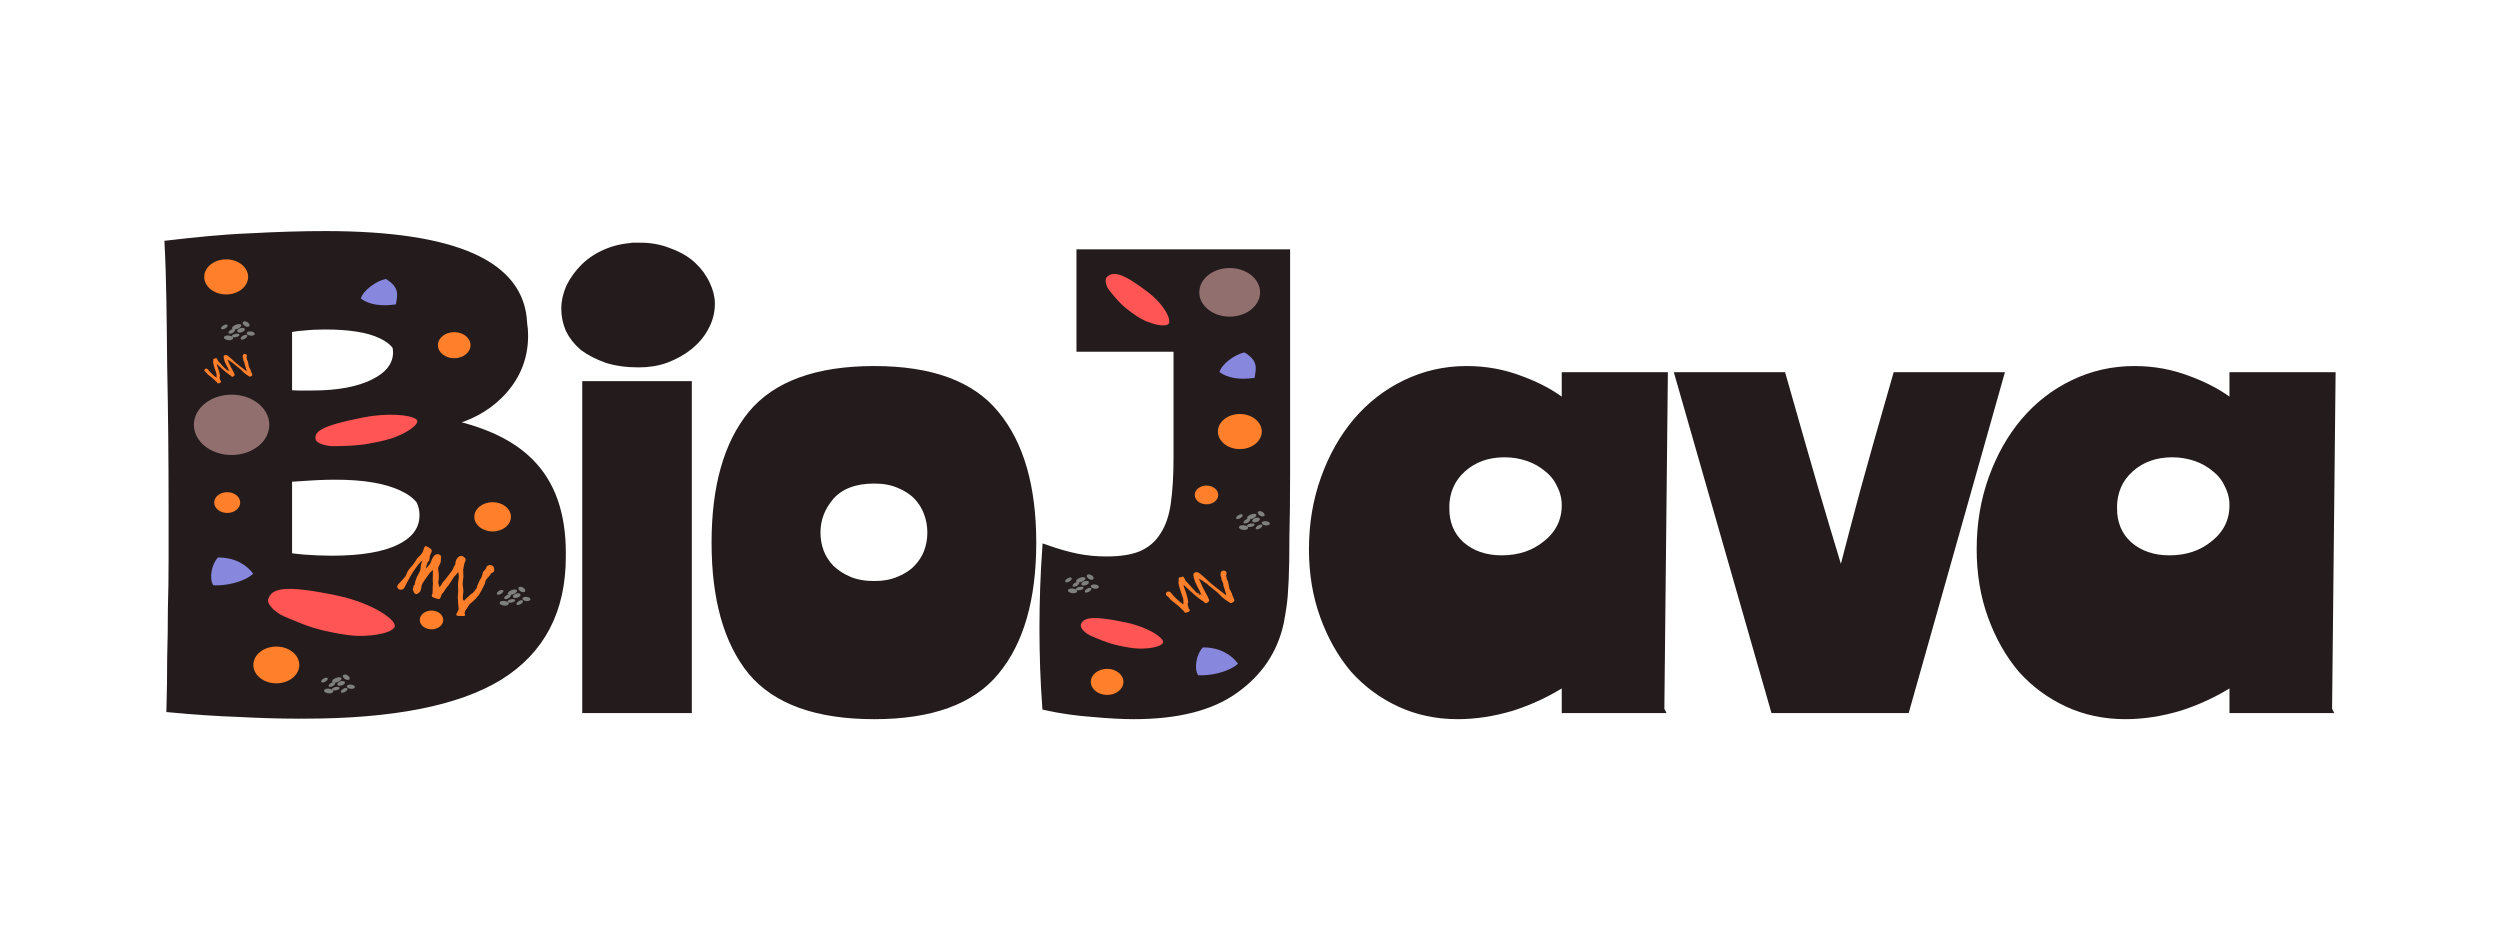 <?xml version="1.0" encoding="UTF-8" standalone="no"?>
<!-- Created with Inkscape (http://www.inkscape.org/) -->

<svg
   xmlns:dc="http://purl.org/dc/elements/1.1/"
   xmlns:cc="http://creativecommons.org/ns#"
   xmlns:rdf="http://www.w3.org/1999/02/22-rdf-syntax-ns#"
   xmlns:svg="http://www.w3.org/2000/svg"
   xmlns="http://www.w3.org/2000/svg"
   xmlns:sodipodi="http://sodipodi.sourceforge.net/DTD/sodipodi-0.dtd"
   xmlns:inkscape="http://www.inkscape.org/namespaces/inkscape"
   width="1052.362"
   height="400"
   viewBox="0 0 1052.362 400"
   id="svg4239"
   version="1.1"
   inkscape:version="0.91 r13725"
   sodipodi:docname="logo.svg"
   inkscape:export-filename="/home/kinow/Pictures/logos/biojava/v5/logo.png"
   inkscape:export-xdpi="90"
   inkscape:export-ydpi="90">
  <defs
     id="defs4241" />
  <sodipodi:namedview
     id="base"
     pagecolor="#ffffff"
     bordercolor="#666666"
     borderopacity="1.0"
     inkscape:pageopacity="0.0"
     inkscape:pageshadow="2"
     inkscape:zoom="0.49497475"
     inkscape:cx="-79.131415"
     inkscape:cy="702.62783"
     inkscape:document-units="px"
     inkscape:current-layer="layer1"
     showgrid="false"
     units="px"
     inkscape:window-width="1600"
     inkscape:window-height="851"
     inkscape:window-x="0"
     inkscape:window-y="25"
     inkscape:window-maximized="1" />
  <g
     inkscape:label="Layer 1"
     inkscape:groupmode="layer"
     id="layer1"
     transform="translate(0,-652.362)">
    <g
       id="g7756"
       transform="translate(136.566,409.918)">
      <path
         sodipodi:nodetypes="cccccscscscscscccsccss"
         inkscape:connector-curvature="0"
         id="path6073"
         style="font-style:normal;font-variant:normal;font-weight:normal;font-stretch:normal;font-size:90px;line-height:125%;font-family:Ranchers;-inkscape-font-specification:Ranchers;letter-spacing:0px;word-spacing:0px;display:inline;opacity:1;fill:#241c1c;fill-opacity:1;stroke:#241c1c;stroke-width:2.921px;stroke-linecap:butt;stroke-linejoin:miter;stroke-opacity:1"
         d="m 109.981,404.335 43.212,0 0,136.797 -43.212,0 z m 22.635,-58.292 c 4.703,0 8.917,0.783 12.64,2.35 3.919,1.41 7.153,3.291 9.701,5.641 2.548,2.35 4.507,5.014 5.879,7.992 1.372,2.821 2.058,5.563 2.058,8.227 0,3.604 -0.882,6.973 -2.646,10.107 -1.568,2.977 -3.821,5.641 -6.761,7.992 -2.744,2.194 -5.977,3.996 -9.701,5.406 -3.528,1.254 -7.349,1.88 -11.464,1.88 -5.095,0 -9.603,-0.627 -13.522,-1.88 -3.919,-1.41 -7.251,-3.134 -9.995,-5.171 -2.548,-2.194 -4.507,-4.701 -5.879,-7.521 -1.176,-2.821 -1.764,-5.719 -1.764,-8.697 0,-2.977 0.686,-6.033 2.058,-9.167 1.568,-3.134 3.626,-5.955 6.173,-8.462 2.744,-2.664 6.075,-4.779 9.995,-6.346 3.919,-1.567 8.329,-2.35 13.228,-2.35 z" />
      <path
         inkscape:connector-curvature="0"
         id="path6075"
         style="font-style:normal;font-variant:normal;font-weight:normal;font-stretch:normal;font-size:90px;line-height:125%;font-family:Ranchers;-inkscape-font-specification:Ranchers;letter-spacing:0px;word-spacing:0px;display:inline;opacity:1;fill:#241c1c;fill-opacity:1;stroke:#241c1c;stroke-width:2.921px;stroke-linecap:butt;stroke-linejoin:miter;stroke-opacity:1"
         d="m 231.451,397.989 q 35.863,0 51.149,18.804 15.58,18.804 15.58,54.061 0,35.492 -15.58,54.296 -15.286,18.569 -51.149,18.569 -36.157,0 -51.737,-18.569 -15.286,-18.804 -15.286,-54.296 0,-35.257 15.286,-54.061 15.58,-18.804 51.737,-18.804 z m 0,90.493 q 5.879,0 10.289,-1.88 4.703,-1.88 7.643,-4.936 2.94,-3.056 4.409,-6.816 1.47,-3.996 1.47,-8.227 0,-4.231 -1.47,-8.227 -1.47,-3.996 -4.409,-7.051 -2.94,-3.056 -7.643,-4.936 -4.409,-1.88 -10.289,-1.88 -12.052,0 -18.226,6.816 -5.879,6.816 -5.879,15.278 0,4.231 1.47,8.227 1.47,3.761 4.409,6.816 3.234,3.056 7.643,4.936 4.409,1.88 10.583,1.88 z" />
      <path
         inkscape:connector-curvature="0"
         id="path6077"
         style="font-style:normal;font-variant:normal;font-weight:normal;font-stretch:normal;font-size:90px;line-height:125%;font-family:Ranchers;-inkscape-font-specification:Ranchers;letter-spacing:0px;word-spacing:0px;display:inline;opacity:1;fill:#241c1c;fill-opacity:1;stroke:#241c1c;stroke-width:2.921px;stroke-linecap:butt;stroke-linejoin:miter;stroke-opacity:1"
         d="m 405.039,440.533 q 0,16.688 -0.294,27.736 0,11.047 -0.294,18.099 -0.294,7.051 -0.882,11.047 -0.588,3.996 -1.176,7.051 -3.821,17.629 -19.107,28.441 -14.992,10.812 -42.624,10.812 -7.055,0 -17.344,-0.94 -9.995,-0.705 -19.695,-2.821 -0.588,-7.992 -0.882,-16.218 -0.294,-8.462 -0.294,-16.688 0,-8.462 0.294,-16.923 0.294,-8.462 0.882,-16.923 7.349,2.586 13.228,3.761 5.879,1.175 12.346,1.175 9.113,0 14.698,-2.35 5.879,-2.586 9.113,-7.757 3.528,-5.171 4.703,-13.398 1.176,-8.227 1.176,-19.509 l 0,-46.069 -40.86,0 0,-40.193 87.012,0 0,91.668 z" />
      <path
         inkscape:connector-curvature="0"
         id="path6079"
         style="font-style:normal;font-variant:normal;font-weight:normal;font-stretch:normal;font-size:90px;line-height:125%;font-family:Ranchers;-inkscape-font-specification:Ranchers;letter-spacing:0px;word-spacing:0px;display:inline;opacity:1;fill:#241c1c;fill-opacity:1;stroke:#241c1c;stroke-width:2.921px;stroke-linecap:butt;stroke-linejoin:miter;stroke-opacity:1"
         d="m 562.574,541.133 -40.273,0 0,-11.517 q -10.583,6.816 -22.341,10.577 -11.758,3.526 -22.929,3.526 -13.228,0 -24.399,-5.171 -11.17,-5.171 -19.401,-14.338 -7.937,-9.402 -12.64,-22.329 -4.703,-12.928 -4.703,-28.206 0,-15.983 4.997,-29.851 4.997,-13.868 13.522,-23.975 8.819,-10.342 20.577,-15.983 12.052,-5.876 25.868,-5.876 12.052,0 22.929,4.231 10.877,3.996 18.519,10.107 l 0,-11.752 41.742,0 -1.47,140.558 z m -90.54,-84.852 q 0,9.637 6.467,15.513 6.761,5.876 17.05,5.876 11.17,0 18.813,-6.346 7.937,-6.346 7.937,-16.218 0,-4.466 -2.058,-8.462 -1.764,-3.996 -5.291,-6.816 -3.528,-3.056 -8.231,-4.701 -4.703,-1.645 -9.995,-1.645 -10.583,0 -17.638,6.346 -7.055,6.346 -7.055,16.453 z" />
      <path
         sodipodi:nodetypes="cccccccc"
         inkscape:connector-curvature="0"
         id="path6081"
         style="font-style:normal;font-variant:normal;font-weight:normal;font-stretch:normal;font-size:90px;line-height:125%;font-family:Ranchers;-inkscape-font-specification:Ranchers;letter-spacing:0px;word-spacing:0px;display:inline;opacity:1;fill:#241c1c;fill-opacity:1;stroke:#241c1c;stroke-width:2.921px;stroke-linecap:butt;stroke-linejoin:miter;stroke-opacity:1"
         d="m 705.47,400.575 -39.685,140.558 -55.558,0 -40.273,-140.558 43.8,0 c 14.219,49.901 14.174,49.741 24.693,84.617 9.066,-34.748 8.913,-34.716 23.223,-84.617 z" />
      <path
         sodipodi:nodetypes="ccccssccccscscscscccsccccccssssccccccccscssccccc"
         inkscape:connector-curvature="0"
         id="path6129"
         d="m 0.257,341.17 c -9.428,0 -20.062,0.317 -31.897,0.959 -11.835,0.481 -22.96,1.691 -34.193,2.974 0.802,15.077 0.897,31.914 1.097,51.162 0.401,19.247 0.6,39.377 0.6,60.389 l 0,21.413 c 0,6.897 -0.099,13.792 -0.3,20.689 0,6.737 -0.099,13.637 -0.3,20.694 0,6.897 -0.099,14.03 -0.3,21.408 10.23,0.962 19.859,1.607 28.886,1.928 9.227,0.481 17.553,0.719 24.975,0.719 0.551,0 1.08,-0.013 1.627,-0.016 0.298,7.8e-4 0.643,0.016 0.938,0.016 37.235,0 64.675,-5.403 82.313,-16.216 17.638,-10.969 26.455,-27.813 26.455,-50.534 0,-0.224 -0.023,-0.43 -0.026,-0.653 0.003,-0.311 0.026,-0.61 0.026,-0.923 0,-16.521 -4.516,-29.274 -13.543,-38.256 -7.683,-7.781 -19.179,-13.272 -34.417,-16.522 8.536,-2.119 15.618,-5.88 21.205,-11.339 7.251,-7.051 10.877,-15.515 10.877,-25.387 0,-1.772 -0.146,-3.478 -0.415,-5.126 C 82.892,353.635 55.032,341.17 0.257,341.17 Z m -0.045,38.511 c 10.387,0 18.223,1.252 23.514,3.759 2.844,1.299 4.939,2.896 6.309,4.785 0.187,0.802 0.313,1.628 0.313,2.505 0,5.293 -3.207,9.544 -9.626,12.752 -6.419,3.208 -15.049,4.81 -25.881,4.81 l -5.716,0 c -1.167,0 -2.619,-0.09 -4.204,-0.224 l 0,-26.978 c 1.568,-0.47 3.628,-0.782 6.175,-0.939 2.744,-0.313 5.785,-0.469 9.116,-0.469 z m 4.408,63.225 c 11.954,0 21.259,1.569 27.922,4.703 3.283,1.5 5.759,3.332 7.47,5.478 0.975,1.871 1.467,3.941 1.467,6.213 0,5.935 -3.307,10.503 -9.926,13.711 -6.419,3.208 -15.948,4.815 -28.586,4.815 -3.811,0 -7.726,-0.164 -11.738,-0.485 -2.563,-0.205 -4.565,-0.454 -6.309,-0.724 l 0,-32.773 c 4.507,-0.313 8.231,-0.547 11.17,-0.704 3.136,-0.157 5.982,-0.235 8.529,-0.235 z"
         style="font-style:normal;font-variant:normal;font-weight:normal;font-stretch:normal;font-size:90px;line-height:125%;font-family:Ranchers;-inkscape-font-specification:Ranchers;letter-spacing:0px;word-spacing:0px;display:inline;opacity:1;fill:#241c1c;fill-opacity:1;stroke:#241c1c;stroke-width:2.921px;stroke-linecap:butt;stroke-linejoin:miter;stroke-opacity:1" />
      <path
         d="m 843.65,541.133 -40.273,0 0,-11.517 q -10.583,6.816 -22.341,10.577 -11.758,3.526 -22.929,3.526 -13.228,0 -24.399,-5.171 -11.17,-5.171 -19.401,-14.338 -7.937,-9.402 -12.64,-22.329 -4.703,-12.928 -4.703,-28.206 0,-15.983 4.997,-29.851 4.997,-13.868 13.522,-23.975 8.819,-10.342 20.577,-15.983 12.052,-5.876 25.868,-5.876 12.052,0 22.929,4.231 10.877,3.996 18.519,10.107 l 0,-11.752 41.742,0 -1.47,140.558 z m -90.54,-84.852 q 0,9.637 6.467,15.513 6.761,5.876 17.05,5.876 11.17,0 18.813,-6.346 7.937,-6.346 7.937,-16.218 0,-4.466 -2.058,-8.462 -1.764,-3.996 -5.291,-6.816 -3.528,-3.056 -8.231,-4.701 -4.703,-1.645 -9.995,-1.645 -10.583,0 -17.638,6.346 -7.055,6.346 -7.055,16.453 z"
         style="font-style:normal;font-variant:normal;font-weight:normal;font-stretch:normal;font-size:90px;line-height:125%;font-family:Ranchers;-inkscape-font-specification:Ranchers;letter-spacing:0px;word-spacing:0px;display:inline;opacity:1;fill:#241c1c;fill-opacity:1;stroke:#241c1c;stroke-width:2.921px;stroke-linecap:butt;stroke-linejoin:miter;stroke-opacity:1"
         id="path6131"
         inkscape:connector-curvature="0" />
      <g
         transform="matrix(3.266,0,0,2.612,-463.143,-827.611)"
         id="g6137"
         style="display:inline;stroke:none">
        <path
           sodipodi:nodetypes="ssssssss"
           inkscape:connector-curvature="0"
           id="path6139"
           d="m 150.794,510.838 c -0.581,0.902 -2.567,1.284 -4.244,1.312 -1.379,0.023 -2.984,-0.346 -4.681,-0.818 -2.154,-0.599 -3.917,-1.619 -5.29,-2.345 -0.602,-0.318 -1.157,-0.842 -1.525,-1.334 -0.408,-0.546 -0.604,-1.046 -0.474,-1.496 0.452,-1.565 1.778,-2.38 8.925,-0.494 4.536,1.197 7.969,4.118 7.288,5.174 z"
           style="fill:#ff5555;fill-rule:evenodd;stroke:none;stroke-width:0.1;stroke-linecap:butt;stroke-linejoin:miter;stroke-miterlimit:4;stroke-dasharray:none;stroke-opacity:1" />
        <g
           id="g6141"
           style="stroke:none">
          <path
             sodipodi:nodetypes="ssssssss"
             inkscape:connector-curvature="0"
             id="path6143"
             d="m 150.371,510.683 c -0.551,0.855 -2.434,1.218 -4.023,1.244 -1.307,0.021 -2.828,-0.328 -4.437,-0.776 -2.042,-0.568 -3.713,-1.534 -5.014,-2.223 -0.57,-0.302 -1.097,-0.798 -1.445,-1.264 -0.387,-0.518 -0.572,-0.991 -0.449,-1.418 0.428,-1.484 1.685,-2.256 8.46,-0.468 4.3,1.135 7.554,3.904 6.909,4.905 z"
             style="fill:none;fill-rule:evenodd;stroke:none;stroke-width:0.1;stroke-linecap:butt;stroke-linejoin:miter;stroke-miterlimit:4;stroke-dasharray:none;stroke-opacity:1" />
          <path
             style="fill:none;fill-rule:evenodd;stroke:none;stroke-width:0.2;stroke-linecap:butt;stroke-linejoin:miter;stroke-miterlimit:4;stroke-dasharray:none;stroke-opacity:1"
             d="m 136.742,506.711 c -0.037,0.366 -0.074,0.803 0.13,1.082 0.129,0.176 0.388,0.326 0.587,0.233 0.236,-0.11 0.106,-0.625 0.334,-0.756 0.338,-0.195 0.893,-0.122 1.094,0.209 0.26,0.426 -0.487,1.087 -0.295,1.555 0.161,0.392 0.637,0.715 1.034,0.618 0.542,-0.132 0.503,-1.442 1.052,-1.443 0.318,-6e-4 0.453,0.502 0.529,0.835 0.088,0.384 -0.317,0.879 -0.116,1.202 0.18,0.29 0.645,0.446 0.942,0.272 0.336,-0.197 0.082,-0.923 0.394,-1.165 0.242,-0.187 0.654,-0.205 0.868,-0.005 0.327,0.305 -0.103,1.072 0.187,1.418 0.278,0.331 0.841,0.537 1.22,0.309 0.396,-0.238 0.076,-1.144 0.474,-1.376 0.23,-0.134 0.552,0.021 0.728,0.21 0.221,0.237 0.019,0.768 0.253,0.989 0.258,0.243 0.711,0.315 1.035,0.15 0.527,-0.27 1.068,-0.994 0.962,-1.597 -0.057,-0.323 -0.463,-0.627 -0.756,-0.516 -0.132,0.05 -0.031,0.365 -0.16,0.422 -0.227,0.1 -0.504,-0.121 -0.635,-0.333 -0.208,-0.336 0.13,-0.908 -0.085,-1.239 -0.3,-0.462 -0.932,-0.871 -1.442,-0.672 -0.408,0.16 -0.246,1.057 -0.647,1.241 -0.193,0.088 -0.454,-0.02 -0.581,-0.189 -0.292,-0.389 0.162,-1.147 -0.136,-1.531 -0.258,-0.332 -0.791,-0.526 -1.173,-0.339 -0.442,0.217 -0.241,1.21 -0.692,1.398 -0.196,0.082 -0.427,-0.088 -0.564,-0.248 -0.278,-0.325 -0.055,-1.014 -0.381,-1.282 -0.183,-0.15 -0.506,-0.185 -0.703,-0.033 -0.27,0.209 -0.011,0.839 -0.295,1.023 -0.153,0.099 -0.387,0.011 -0.503,-0.124 -0.274,-0.318 0.107,-1.032 -0.198,-1.314 -0.338,-0.312 -0.977,-0.295 -1.364,-0.01 -0.312,0.231 -0.111,0.905 -0.424,1.135 -0.065,0.048 -0.178,0.056 -0.23,-0.003 -0.173,-0.192 0.233,-0.714 0.008,-0.829 -0.11,-0.056 -0.229,0.141 -0.304,0.253 -0.087,0.129 -0.132,0.291 -0.148,0.447 z"
             id="path6145"
             inkscape:connector-curvature="0"
             sodipodi:nodetypes="ssssssssssssssssssssssssssssssssssssssssss" />
        </g>
      </g>
      <g
         transform="matrix(2.537,-0.444,0.374,1.873,-533.614,-409.358)"
         id="g6147"
         style="display:inline;stroke:none">
        <path
           style="fill:#ff5555;fill-rule:evenodd;stroke:none;stroke-width:1px;stroke-linecap:butt;stroke-linejoin:miter;stroke-opacity:1"
           d="m 155.062,479.501 c -0.308,1.028 -2.11,1.946 -3.713,2.438 -1.319,0.404 -2.963,0.495 -4.724,0.512 -2.235,0.022 -4.212,-0.469 -5.733,-0.785 -0.666,-0.139 -1.345,-0.488 -1.835,-0.858 -0.544,-0.412 -0.87,-0.837 -0.87,-1.306 -1.2e-4,-1.629 1.048,-2.78 8.438,-2.95 4.69,-0.108 8.798,1.746 8.438,2.95 z"
           id="path6149"
           inkscape:connector-curvature="0"
           sodipodi:nodetypes="ssssssss" />
        <path
           sodipodi:nodetypes="ssssssss"
           inkscape:connector-curvature="0"
           id="path6151"
           d="m 154.613,479.469 c -0.292,0.974 -2,1.845 -3.52,2.311 -1.25,0.383 -2.808,0.469 -4.478,0.486 -2.119,0.021 -3.993,-0.444 -5.434,-0.745 -0.631,-0.132 -1.275,-0.462 -1.739,-0.814 -0.516,-0.39 -0.825,-0.794 -0.825,-1.238 -1.1e-4,-1.544 0.994,-2.635 7.998,-2.796 4.446,-0.102 8.34,1.655 7.998,2.796 z"
           style="fill:none;fill-rule:evenodd;stroke:none;stroke-width:0.095;stroke-linecap:butt;stroke-linejoin:miter;stroke-miterlimit:4;stroke-dasharray:none;stroke-opacity:1" />
        <path
           style="fill:none;fill-rule:evenodd;stroke:none;stroke-width:0.188;stroke-linecap:butt;stroke-linejoin:miter;stroke-miterlimit:4;stroke-dasharray:none;stroke-opacity:1"
           d="m 140.417,479.433 c 0.066,0.362 0.152,0.791 0.425,1.003 0.172,0.133 0.463,0.205 0.629,0.061 0.196,-0.171 -0.071,-0.63 0.111,-0.819 0.271,-0.281 0.824,-0.364 1.11,-0.102 0.367,0.337 -0.167,1.179 0.148,1.576 0.263,0.332 0.81,0.51 1.165,0.307 0.484,-0.277 0.083,-1.525 0.61,-1.679 0.305,-0.089 0.575,0.357 0.74,0.655 0.191,0.345 -0.061,0.932 0.222,1.187 0.253,0.228 0.743,0.249 0.98,0 0.268,-0.283 -0.177,-0.909 0.056,-1.228 0.181,-0.247 0.571,-0.378 0.832,-0.246 0.399,0.202 0.198,1.058 0.573,1.31 0.359,0.241 0.957,0.283 1.258,-0.041 0.314,-0.338 -0.245,-1.12 0.074,-1.453 0.184,-0.192 0.536,-0.133 0.758,0 0.278,0.167 0.231,0.733 0.518,0.88 0.316,0.162 0.77,0.106 1.036,-0.143 0.431,-0.405 0.751,-1.251 0.481,-1.801 -0.144,-0.294 -0.619,-0.474 -0.869,-0.287 -0.113,0.085 0.071,0.359 -0.037,0.45 -0.19,0.159 -0.518,0.023 -0.703,-0.143 -0.293,-0.265 -0.127,-0.908 -0.425,-1.167 -0.417,-0.361 -1.137,-0.579 -1.572,-0.246 -0.348,0.267 0.057,1.084 -0.277,1.372 -0.161,0.138 -0.442,0.106 -0.61,-0.021 -0.388,-0.293 -0.163,-1.147 -0.555,-1.433 -0.34,-0.248 -0.906,-0.285 -1.221,0 -0.365,0.331 0.105,1.229 -0.277,1.535 -0.166,0.133 -0.434,0.034 -0.61,-0.082 -0.357,-0.235 -0.334,-0.959 -0.721,-1.126 -0.218,-0.093 -0.538,-0.037 -0.684,0.164 -0.201,0.276 0.223,0.809 0,1.064 -0.12,0.138 -0.369,0.117 -0.518,0.021 -0.352,-0.229 -0.183,-1.021 -0.555,-1.208 -0.411,-0.207 -1.021,-0.013 -1.313,0.368 -0.236,0.308 0.144,0.9 -0.092,1.208 -0.049,0.064 -0.156,0.103 -0.222,0.061 -0.219,-0.137 0.026,-0.751 -0.222,-0.798 -0.121,-0.023 -0.18,0.199 -0.222,0.328 -0.048,0.148 -0.046,0.317 -0.018,0.471 z"
           id="path6153"
           inkscape:connector-curvature="0"
           sodipodi:nodetypes="ssssssssssssssssssssssssssssssssssssssssss" />
      </g>
      <g
         id="g6155"
         transform="matrix(2.124,0,0,1.698,32.597,-354.149)"
         style="display:inline;stroke:none">
        <path
           style="fill:#ff5555;fill-rule:evenodd;stroke:none;stroke-width:0.1;stroke-linecap:butt;stroke-linejoin:miter;stroke-miterlimit:4;stroke-dasharray:none;stroke-opacity:1"
           d="m 150.794,510.838 c -0.581,0.902 -2.567,1.284 -4.244,1.312 -1.379,0.023 -2.984,-0.346 -4.681,-0.818 -2.154,-0.599 -3.917,-1.619 -5.29,-2.345 -0.602,-0.318 -1.157,-0.842 -1.525,-1.334 -0.408,-0.546 -0.604,-1.046 -0.474,-1.496 0.452,-1.565 1.778,-2.38 8.925,-0.494 4.536,1.197 7.969,4.118 7.288,5.174 z"
           id="path6157"
           inkscape:connector-curvature="0"
           sodipodi:nodetypes="ssssssss" />
        <g
           id="g6159"
           style="stroke:none">
          <path
             style="fill:none;fill-rule:evenodd;stroke:none;stroke-width:0.1;stroke-linecap:butt;stroke-linejoin:miter;stroke-miterlimit:4;stroke-dasharray:none;stroke-opacity:1"
             d="m 150.371,510.683 c -0.551,0.855 -2.434,1.218 -4.023,1.244 -1.307,0.021 -2.828,-0.328 -4.437,-0.776 -2.042,-0.568 -3.713,-1.534 -5.014,-2.223 -0.57,-0.302 -1.097,-0.798 -1.445,-1.264 -0.387,-0.518 -0.572,-0.991 -0.449,-1.418 0.428,-1.484 1.685,-2.256 8.46,-0.468 4.3,1.135 7.554,3.904 6.909,4.905 z"
             id="path6161"
             inkscape:connector-curvature="0"
             sodipodi:nodetypes="ssssssss" />
          <path
             sodipodi:nodetypes="ssssssssssssssssssssssssssssssssssssssssss"
             inkscape:connector-curvature="0"
             id="path6163"
             d="m 136.742,506.711 c -0.037,0.366 -0.074,0.803 0.13,1.082 0.129,0.176 0.388,0.326 0.587,0.233 0.236,-0.11 0.106,-0.625 0.334,-0.756 0.338,-0.195 0.893,-0.122 1.094,0.209 0.26,0.426 -0.487,1.087 -0.295,1.555 0.161,0.392 0.637,0.715 1.034,0.618 0.542,-0.132 0.503,-1.442 1.052,-1.443 0.318,-6e-4 0.453,0.502 0.529,0.835 0.088,0.384 -0.317,0.879 -0.116,1.202 0.18,0.29 0.645,0.446 0.942,0.272 0.336,-0.197 0.082,-0.923 0.394,-1.165 0.242,-0.187 0.654,-0.205 0.868,-0.005 0.327,0.305 -0.103,1.072 0.187,1.418 0.278,0.331 0.841,0.537 1.22,0.309 0.396,-0.238 0.076,-1.144 0.474,-1.376 0.23,-0.134 0.552,0.021 0.728,0.21 0.221,0.237 0.019,0.768 0.253,0.989 0.258,0.243 0.711,0.315 1.035,0.15 0.527,-0.27 1.068,-0.994 0.962,-1.597 -0.057,-0.323 -0.463,-0.627 -0.756,-0.516 -0.132,0.05 -0.031,0.365 -0.16,0.422 -0.227,0.1 -0.504,-0.121 -0.635,-0.333 -0.208,-0.336 0.13,-0.908 -0.085,-1.239 -0.3,-0.462 -0.932,-0.871 -1.442,-0.672 -0.408,0.16 -0.246,1.057 -0.647,1.241 -0.193,0.088 -0.454,-0.02 -0.581,-0.189 -0.292,-0.389 0.162,-1.147 -0.136,-1.531 -0.258,-0.332 -0.791,-0.526 -1.173,-0.339 -0.442,0.217 -0.241,1.21 -0.692,1.398 -0.196,0.082 -0.427,-0.088 -0.564,-0.248 -0.278,-0.325 -0.055,-1.014 -0.381,-1.282 -0.183,-0.15 -0.506,-0.185 -0.703,-0.033 -0.27,0.209 -0.011,0.839 -0.295,1.023 -0.153,0.099 -0.387,0.011 -0.503,-0.124 -0.274,-0.318 0.107,-1.032 -0.198,-1.314 -0.338,-0.312 -0.977,-0.295 -1.364,-0.01 -0.312,0.231 -0.111,0.905 -0.424,1.135 -0.065,0.048 -0.178,0.056 -0.23,-0.003 -0.173,-0.192 0.233,-0.714 0.008,-0.829 -0.11,-0.056 -0.229,0.141 -0.304,0.253 -0.087,0.129 -0.132,0.291 -0.148,0.447 z"
             style="fill:none;fill-rule:evenodd;stroke:none;stroke-width:0.2;stroke-linecap:butt;stroke-linejoin:miter;stroke-miterlimit:4;stroke-dasharray:none;stroke-opacity:1" />
        </g>
      </g>
      <g
         id="g6165"
         transform="matrix(1.858,0.822,-1.028,1.486,599.87,-503.945)"
         style="display:inline;stroke:none">
        <path
           style="fill:#ff5555;fill-rule:evenodd;stroke:none;stroke-width:0.1;stroke-linecap:butt;stroke-linejoin:miter;stroke-miterlimit:4;stroke-dasharray:none;stroke-opacity:1"
           d="m 150.794,510.838 c -0.581,0.902 -2.567,1.284 -4.244,1.312 -1.379,0.023 -2.984,-0.346 -4.681,-0.818 -2.154,-0.599 -3.917,-1.619 -5.29,-2.345 -0.602,-0.318 -1.157,-0.842 -1.525,-1.334 -0.408,-0.546 -0.604,-1.046 -0.474,-1.496 0.452,-1.565 1.778,-2.38 8.925,-0.494 4.536,1.197 7.969,4.118 7.288,5.174 z"
           id="path6167"
           inkscape:connector-curvature="0"
           sodipodi:nodetypes="ssssssss" />
        <g
           id="g6169"
           style="stroke:none">
          <path
             style="fill:none;fill-rule:evenodd;stroke:none;stroke-width:0.1;stroke-linecap:butt;stroke-linejoin:miter;stroke-miterlimit:4;stroke-dasharray:none;stroke-opacity:1"
             d="m 150.371,510.683 c -0.551,0.855 -2.434,1.218 -4.023,1.244 -1.307,0.021 -2.828,-0.328 -4.437,-0.776 -2.042,-0.568 -3.713,-1.534 -5.014,-2.223 -0.57,-0.302 -1.097,-0.798 -1.445,-1.264 -0.387,-0.518 -0.572,-0.991 -0.449,-1.418 0.428,-1.484 1.685,-2.256 8.46,-0.468 4.3,1.135 7.554,3.904 6.909,4.905 z"
             id="path6171"
             inkscape:connector-curvature="0"
             sodipodi:nodetypes="ssssssss" />
          <path
             sodipodi:nodetypes="ssssssssssssssssssssssssssssssssssssssssss"
             inkscape:connector-curvature="0"
             id="path6173"
             d="m 136.742,506.711 c -0.037,0.366 -0.074,0.803 0.13,1.082 0.129,0.176 0.388,0.326 0.587,0.233 0.236,-0.11 0.106,-0.625 0.334,-0.756 0.338,-0.195 0.893,-0.122 1.094,0.209 0.26,0.426 -0.487,1.087 -0.295,1.555 0.161,0.392 0.637,0.715 1.034,0.618 0.542,-0.132 0.503,-1.442 1.052,-1.443 0.318,-6e-4 0.453,0.502 0.529,0.835 0.088,0.384 -0.317,0.879 -0.116,1.202 0.18,0.29 0.645,0.446 0.942,0.272 0.336,-0.197 0.082,-0.923 0.394,-1.165 0.242,-0.187 0.654,-0.205 0.868,-0.005 0.327,0.305 -0.103,1.072 0.187,1.418 0.278,0.331 0.841,0.537 1.22,0.309 0.396,-0.238 0.076,-1.144 0.474,-1.376 0.23,-0.134 0.552,0.021 0.728,0.21 0.221,0.237 0.019,0.768 0.253,0.989 0.258,0.243 0.711,0.315 1.035,0.15 0.527,-0.27 1.068,-0.994 0.962,-1.597 -0.057,-0.323 -0.463,-0.627 -0.756,-0.516 -0.132,0.05 -0.031,0.365 -0.16,0.422 -0.227,0.1 -0.504,-0.121 -0.635,-0.333 -0.208,-0.336 0.13,-0.908 -0.085,-1.239 -0.3,-0.462 -0.932,-0.871 -1.442,-0.672 -0.408,0.16 -0.246,1.057 -0.647,1.241 -0.193,0.088 -0.454,-0.02 -0.581,-0.189 -0.292,-0.389 0.162,-1.147 -0.136,-1.531 -0.258,-0.332 -0.791,-0.526 -1.173,-0.339 -0.442,0.217 -0.241,1.21 -0.692,1.398 -0.196,0.082 -0.427,-0.088 -0.564,-0.248 -0.278,-0.325 -0.055,-1.014 -0.381,-1.282 -0.183,-0.15 -0.506,-0.185 -0.703,-0.033 -0.27,0.209 -0.011,0.839 -0.295,1.023 -0.153,0.099 -0.387,0.011 -0.503,-0.124 -0.274,-0.318 0.107,-1.032 -0.198,-1.314 -0.338,-0.312 -0.977,-0.295 -1.364,-0.01 -0.312,0.231 -0.111,0.905 -0.424,1.135 -0.065,0.048 -0.178,0.056 -0.23,-0.003 -0.173,-0.192 0.233,-0.714 0.008,-0.829 -0.11,-0.056 -0.229,0.141 -0.304,0.253 -0.087,0.129 -0.132,0.291 -0.148,0.447 z"
             style="fill:none;fill-rule:evenodd;stroke:none;stroke-width:0.2;stroke-linecap:butt;stroke-linejoin:miter;stroke-miterlimit:4;stroke-dasharray:none;stroke-opacity:1" />
        </g>
      </g>
      <path
         style="display:inline;fill:#8787de;stroke:none;stroke-width:0.2;stroke-miterlimit:4;stroke-dasharray:none;stroke-dashoffset:0;stroke-opacity:1"
         d="m -44.794,477.115 c 7.408,-0.037 12.243,3.329 14.814,6.85 -4.191,3.745 -11.978,5.133 -16.815,4.851 -1.853,-3.026 -0.656,-8.98 2.002,-11.701 z"
         id="path6201"
         inkscape:connector-curvature="0"
         sodipodi:nodetypes="cccc" />
      <path
         sodipodi:nodetypes="cccc"
         inkscape:connector-curvature="0"
         id="path6203"
         d="m 25.847,359.862 c 5.893,3.589 4.903,6.658 4.248,10.701 -6.179,0.917 -11.159,0.171 -14.773,-2.415 0.845,-3.301 6.342,-7.429 10.526,-8.286 z"
         style="display:inline;fill:#8787de;stroke:none;stroke-width:0.2;stroke-miterlimit:4;stroke-dasharray:none;stroke-dashoffset:0;stroke-opacity:1" />
      <path
         sodipodi:nodetypes="cccc"
         inkscape:connector-curvature="0"
         id="path6205"
         d="m 369.773,514.972 c 7.408,-0.037 12.243,3.329 14.814,6.85 -4.191,3.745 -11.978,5.133 -16.815,4.851 -1.853,-3.026 -0.656,-8.98 2.002,-11.701 z"
         style="display:inline;fill:#8787de;stroke:none;stroke-width:0.2;stroke-miterlimit:4;stroke-dasharray:none;stroke-dashoffset:0;stroke-opacity:1" />
      <path
         style="display:inline;fill:#8787de;stroke:none;stroke-width:0.2;stroke-miterlimit:4;stroke-dasharray:none;stroke-dashoffset:0;stroke-opacity:1"
         d="m 387.294,390.794 c 5.893,3.589 4.903,6.658 4.248,10.701 -6.179,0.917 -11.159,0.171 -14.773,-2.415 0.845,-3.301 6.342,-7.429 10.526,-8.286 z"
         id="path6207"
         inkscape:connector-curvature="0"
         sodipodi:nodetypes="cccc" />
      <ellipse
         ry="7.387"
         rx="9.238"
         style="display:inline;fill:#ff7f2a;stroke:none;stroke-width:0.2;stroke-miterlimit:4;stroke-dasharray:none;stroke-dashoffset:0;stroke-opacity:1"
         id="circle6215"
         cx="-41.358"
         cy="359.005" />
      <ellipse
         ry="5.492"
         rx="6.868"
         cy="387.745"
         cx="54.633"
         id="circle6217"
         style="display:inline;fill:#ff7f2a;stroke:none;stroke-width:0.149;stroke-miterlimit:4;stroke-dasharray:none;stroke-dashoffset:0;stroke-opacity:1" />
      <ellipse
         ry="4.377"
         rx="5.474"
         style="display:inline;fill:#ff7f2a;stroke:none;stroke-width:0.119;stroke-miterlimit:4;stroke-dasharray:none;stroke-dashoffset:0;stroke-opacity:1"
         id="circle6219"
         cx="-40.925"
         cy="453.995" />
      <ellipse
         ry="6.161"
         rx="7.705"
         cy="459.997"
         cx="70.8"
         id="circle6221"
         style="display:inline;fill:#ff7f2a;stroke:none;stroke-width:0.167;stroke-miterlimit:4;stroke-dasharray:none;stroke-dashoffset:0;stroke-opacity:1" />
      <ellipse
         ry="7.737"
         rx="9.676"
         style="display:inline;fill:#ff7f2a;stroke:none;stroke-width:0.209;stroke-miterlimit:4;stroke-dasharray:none;stroke-dashoffset:0;stroke-opacity:1"
         id="circle6223"
         cx="-20.246"
         cy="522.35" />
      <ellipse
         ry="3.953"
         rx="4.944"
         cy="503.415"
         cx="45.078"
         id="circle6225"
         style="display:inline;fill:#ff7f2a;stroke:none;stroke-width:0.107;stroke-miterlimit:4;stroke-dasharray:none;stroke-dashoffset:0;stroke-opacity:1" />
      <ellipse
         ry="7.387"
         rx="9.238"
         cy="424.101"
         cx="385.334"
         id="circle6227"
         style="display:inline;fill:#ff7f2a;stroke:none;stroke-width:0.2;stroke-miterlimit:4;stroke-dasharray:none;stroke-dashoffset:0;stroke-opacity:1" />
      <ellipse
         ry="5.492"
         rx="6.868"
         style="display:inline;fill:#ff7f2a;stroke:none;stroke-width:0.149;stroke-miterlimit:4;stroke-dasharray:none;stroke-dashoffset:0;stroke-opacity:1"
         id="circle6229"
         cx="329.472"
         cy="529.479" />
      <ellipse
         ry="3.953"
         rx="4.944"
         style="display:inline;fill:#ff7f2a;stroke:none;stroke-width:0.107;stroke-miterlimit:4;stroke-dasharray:none;stroke-dashoffset:0;stroke-opacity:1"
         id="circle6231"
         cx="371.305"
         cy="450.784" />
      <g
         transform="matrix(3.266,0,0,2.612,-463.143,-827.611)"
         id="g6247"
         style="display:inline;fill:#916f6f;stroke:none">
        <circle
           r="4.861"
           cy="478.134"
           cx="129.842"
           id="circle6249"
           style="fill:#916f6f;stroke:none;stroke-width:0.3;stroke-linecap:round;stroke-linejoin:round;stroke-miterlimit:4;stroke-dasharray:none;stroke-opacity:1" />
        <ellipse
           ry="1.613"
           rx="1.657"
           cy="478.819"
           cx="132.118"
           id="ellipse6251"
           style="fill:#916f6f;stroke:none;stroke-width:0.3;stroke-linecap:round;stroke-linejoin:round;stroke-miterlimit:4;stroke-dasharray:none;stroke-opacity:1" />
      </g>
      <g
         id="g6253"
         transform="matrix(2.633,0,0,2.105,39.189,-640.976)"
         style="display:inline;fill:#916f6f;stroke:none">
        <circle
           style="fill:#916f6f;stroke:none;stroke-width:0.3;stroke-linecap:round;stroke-linejoin:round;stroke-miterlimit:4;stroke-dasharray:none;stroke-opacity:1"
           id="circle6255"
           cx="129.842"
           cy="478.134"
           r="4.861" />
        <ellipse
           style="fill:#916f6f;stroke:none;stroke-width:0.3;stroke-linecap:round;stroke-linejoin:round;stroke-miterlimit:4;stroke-dasharray:none;stroke-opacity:1"
           id="ellipse6257"
           cx="132.118"
           cy="478.819"
           rx="1.657"
           ry="1.613" />
      </g>
      <g
         id="g6267"
         transform="matrix(3.266,0,0,2.612,-329.637,-732.939)"
         style="display:inline;fill:#808080;stroke:none">
        <ellipse
           transform="matrix(0.875,-0.485,0.485,0.875,0,0)"
           ry="0.344"
           rx="0.656"
           cy="470.561"
           cx="-117.79"
           id="ellipse6269"
           style="fill:#808080;stroke:none;stroke-width:0.1;stroke-linecap:round;stroke-linejoin:round;stroke-miterlimit:4;stroke-dasharray:none;stroke-opacity:1" />
        <ellipse
           style="fill:#808080;stroke:none;stroke-width:0.077;stroke-linecap:round;stroke-linejoin:round;stroke-miterlimit:4;stroke-dasharray:none;stroke-opacity:1"
           id="ellipse6271"
           cx="-10.114"
           cy="486.437"
           rx="0.507"
           ry="0.266"
           transform="matrix(0.961,-0.277,0.277,0.961,0,0)" />
        <ellipse
           transform="matrix(0.935,-0.356,0.214,0.977,0,0)"
           ry="0.341"
           rx="0.516"
           cy="488.702"
           cx="22.601"
           id="ellipse6273"
           style="fill:#808080;stroke:none;stroke-width:0.088;stroke-linecap:round;stroke-linejoin:round;stroke-miterlimit:4;stroke-dasharray:none;stroke-opacity:1" />
        <ellipse
           style="fill:#808080;stroke:none;stroke-width:0.088;stroke-linecap:round;stroke-linejoin:round;stroke-miterlimit:4;stroke-dasharray:none;stroke-opacity:1"
           id="ellipse6275"
           cx="309.402"
           cy="424.004"
           rx="0.516"
           ry="0.341"
           transform="matrix(0.964,0.265,-0.404,0.915,0,0)" />
        <ellipse
           transform="matrix(0.767,-0.641,0.641,0.767,0,0)"
           ry="0.266"
           rx="0.507"
           cy="442.099"
           cx="-205.068"
           id="ellipse6277"
           style="fill:#808080;stroke:none;stroke-width:0.077;stroke-linecap:round;stroke-linejoin:round;stroke-miterlimit:4;stroke-dasharray:none;stroke-opacity:1" />
        <ellipse
           inkscape:transform-center-y="-0.31251221"
           inkscape:transform-center-x="0.62499397"
           style="fill:#808080;stroke:none;stroke-width:0.085;stroke-linecap:round;stroke-linejoin:round;stroke-miterlimit:4;stroke-dasharray:none;stroke-opacity:1"
           id="ellipse6279"
           cx="-370.27"
           cy="581.959"
           rx="0.394"
           ry="0.411"
           transform="matrix(-0.987,0.162,-0.414,0.91,0,0)" />
        <ellipse
           transform="matrix(0.965,0.261,-0.41,0.912,0,0)"
           ry="0.383"
           rx="0.587"
           cy="427.297"
           cx="310.148"
           id="ellipse6281"
           style="fill:#808080;stroke:none;stroke-width:0.1;stroke-linecap:round;stroke-linejoin:round;stroke-miterlimit:4;stroke-dasharray:none;stroke-opacity:1" />
        <ellipse
           style="fill:#808080;stroke:none;stroke-width:0.077;stroke-linecap:round;stroke-linejoin:round;stroke-miterlimit:4;stroke-dasharray:none;stroke-opacity:1"
           id="ellipse6283"
           cx="-205.948"
           cy="439.205"
           rx="0.507"
           ry="0.266"
           transform="matrix(0.767,-0.641,0.641,0.767,0,0)" />
        <ellipse
           transform="matrix(0.64,0.768,-0.854,0.52,0,0)"
           ry="0.341"
           rx="0.516"
           cy="205.059"
           cx="471.085"
           id="ellipse6285"
           style="fill:#808080;stroke:none;stroke-width:0.088;stroke-linecap:round;stroke-linejoin:round;stroke-miterlimit:4;stroke-dasharray:none;stroke-opacity:1" />
      </g>
      <g
         transform="matrix(3.266,0,0,2.612,-445.692,-844.665)"
         id="g6287"
         style="display:inline;fill:#808080;stroke:none">
        <ellipse
           style="fill:#808080;stroke:none;stroke-width:0.1;stroke-linecap:round;stroke-linejoin:round;stroke-miterlimit:4;stroke-dasharray:none;stroke-opacity:1"
           id="ellipse6289"
           cx="-117.79"
           cy="470.561"
           rx="0.656"
           ry="0.344"
           transform="matrix(0.875,-0.485,0.485,0.875,0,0)" />
        <ellipse
           transform="matrix(0.961,-0.277,0.277,0.961,0,0)"
           ry="0.266"
           rx="0.507"
           cy="486.437"
           cx="-10.114"
           id="ellipse6291"
           style="fill:#808080;stroke:none;stroke-width:0.077;stroke-linecap:round;stroke-linejoin:round;stroke-miterlimit:4;stroke-dasharray:none;stroke-opacity:1" />
        <ellipse
           style="fill:#808080;stroke:none;stroke-width:0.088;stroke-linecap:round;stroke-linejoin:round;stroke-miterlimit:4;stroke-dasharray:none;stroke-opacity:1"
           id="ellipse6293"
           cx="22.601"
           cy="488.702"
           rx="0.516"
           ry="0.341"
           transform="matrix(0.935,-0.356,0.214,0.977,0,0)" />
        <ellipse
           transform="matrix(0.964,0.265,-0.404,0.915,0,0)"
           ry="0.341"
           rx="0.516"
           cy="424.004"
           cx="309.402"
           id="ellipse6295"
           style="fill:#808080;stroke:none;stroke-width:0.088;stroke-linecap:round;stroke-linejoin:round;stroke-miterlimit:4;stroke-dasharray:none;stroke-opacity:1" />
        <ellipse
           style="fill:#808080;stroke:none;stroke-width:0.077;stroke-linecap:round;stroke-linejoin:round;stroke-miterlimit:4;stroke-dasharray:none;stroke-opacity:1"
           id="ellipse6297"
           cx="-205.068"
           cy="442.099"
           rx="0.507"
           ry="0.266"
           transform="matrix(0.767,-0.641,0.641,0.767,0,0)" />
        <ellipse
           transform="matrix(-0.987,0.162,-0.414,0.91,0,0)"
           ry="0.411"
           rx="0.394"
           cy="581.959"
           cx="-370.27"
           id="ellipse6299"
           style="fill:#808080;stroke:none;stroke-width:0.085;stroke-linecap:round;stroke-linejoin:round;stroke-miterlimit:4;stroke-dasharray:none;stroke-opacity:1"
           inkscape:transform-center-x="0.62499397"
           inkscape:transform-center-y="-0.31251221" />
        <ellipse
           style="fill:#808080;stroke:none;stroke-width:0.1;stroke-linecap:round;stroke-linejoin:round;stroke-miterlimit:4;stroke-dasharray:none;stroke-opacity:1"
           id="ellipse6301"
           cx="310.148"
           cy="427.297"
           rx="0.587"
           ry="0.383"
           transform="matrix(0.965,0.261,-0.41,0.912,0,0)" />
        <ellipse
           transform="matrix(0.767,-0.641,0.641,0.767,0,0)"
           ry="0.266"
           rx="0.507"
           cy="439.205"
           cx="-205.948"
           id="ellipse6303"
           style="fill:#808080;stroke:none;stroke-width:0.077;stroke-linecap:round;stroke-linejoin:round;stroke-miterlimit:4;stroke-dasharray:none;stroke-opacity:1" />
        <ellipse
           style="fill:#808080;stroke:none;stroke-width:0.088;stroke-linecap:round;stroke-linejoin:round;stroke-miterlimit:4;stroke-dasharray:none;stroke-opacity:1"
           id="ellipse6305"
           cx="471.085"
           cy="205.059"
           rx="0.516"
           ry="0.341"
           transform="matrix(0.64,0.768,-0.854,0.52,0,0)" />
      </g>
      <g
         id="g6307"
         transform="matrix(3.266,0,0,2.612,-403.543,-696.005)"
         style="display:inline;fill:#808080;stroke:none">
        <ellipse
           transform="matrix(0.875,-0.485,0.485,0.875,0,0)"
           ry="0.344"
           rx="0.656"
           cy="470.561"
           cx="-117.79"
           id="ellipse6309"
           style="fill:#808080;stroke:none;stroke-width:0.1;stroke-linecap:round;stroke-linejoin:round;stroke-miterlimit:4;stroke-dasharray:none;stroke-opacity:1" />
        <ellipse
           style="fill:#808080;stroke:none;stroke-width:0.077;stroke-linecap:round;stroke-linejoin:round;stroke-miterlimit:4;stroke-dasharray:none;stroke-opacity:1"
           id="ellipse6311"
           cx="-10.114"
           cy="486.437"
           rx="0.507"
           ry="0.266"
           transform="matrix(0.961,-0.277,0.277,0.961,0,0)" />
        <ellipse
           transform="matrix(0.935,-0.356,0.214,0.977,0,0)"
           ry="0.341"
           rx="0.516"
           cy="488.702"
           cx="22.601"
           id="ellipse6313"
           style="fill:#808080;stroke:none;stroke-width:0.088;stroke-linecap:round;stroke-linejoin:round;stroke-miterlimit:4;stroke-dasharray:none;stroke-opacity:1" />
        <ellipse
           style="fill:#808080;stroke:none;stroke-width:0.088;stroke-linecap:round;stroke-linejoin:round;stroke-miterlimit:4;stroke-dasharray:none;stroke-opacity:1"
           id="ellipse6315"
           cx="309.402"
           cy="424.004"
           rx="0.516"
           ry="0.341"
           transform="matrix(0.964,0.265,-0.404,0.915,0,0)" />
        <ellipse
           transform="matrix(0.767,-0.641,0.641,0.767,0,0)"
           ry="0.266"
           rx="0.507"
           cy="442.099"
           cx="-205.068"
           id="ellipse6317"
           style="fill:#808080;stroke:none;stroke-width:0.077;stroke-linecap:round;stroke-linejoin:round;stroke-miterlimit:4;stroke-dasharray:none;stroke-opacity:1" />
        <ellipse
           inkscape:transform-center-y="-0.31251221"
           inkscape:transform-center-x="0.62499397"
           style="fill:#808080;stroke:none;stroke-width:0.085;stroke-linecap:round;stroke-linejoin:round;stroke-miterlimit:4;stroke-dasharray:none;stroke-opacity:1"
           id="ellipse6319"
           cx="-370.27"
           cy="581.959"
           rx="0.394"
           ry="0.411"
           transform="matrix(-0.987,0.162,-0.414,0.91,0,0)" />
        <ellipse
           transform="matrix(0.965,0.261,-0.41,0.912,0,0)"
           ry="0.383"
           rx="0.587"
           cy="427.297"
           cx="310.148"
           id="ellipse6321"
           style="fill:#808080;stroke:none;stroke-width:0.1;stroke-linecap:round;stroke-linejoin:round;stroke-miterlimit:4;stroke-dasharray:none;stroke-opacity:1" />
        <ellipse
           style="fill:#808080;stroke:none;stroke-width:0.077;stroke-linecap:round;stroke-linejoin:round;stroke-miterlimit:4;stroke-dasharray:none;stroke-opacity:1"
           id="ellipse6323"
           cx="-205.948"
           cy="439.205"
           rx="0.507"
           ry="0.266"
           transform="matrix(0.767,-0.641,0.641,0.767,0,0)" />
        <ellipse
           transform="matrix(0.64,0.768,-0.854,0.52,0,0)"
           ry="0.341"
           rx="0.516"
           cy="205.059"
           cx="471.085"
           id="ellipse6325"
           style="fill:#808080;stroke:none;stroke-width:0.088;stroke-linecap:round;stroke-linejoin:round;stroke-miterlimit:4;stroke-dasharray:none;stroke-opacity:1" />
      </g>
      <g
         transform="matrix(3.266,0,0,2.612,-90.386,-738.162)"
         id="g6327"
         style="display:inline;fill:#808080;stroke:none">
        <ellipse
           style="fill:#808080;stroke:none;stroke-width:0.1;stroke-linecap:round;stroke-linejoin:round;stroke-miterlimit:4;stroke-dasharray:none;stroke-opacity:1"
           id="ellipse6329"
           cx="-117.79"
           cy="470.561"
           rx="0.656"
           ry="0.344"
           transform="matrix(0.875,-0.485,0.485,0.875,0,0)" />
        <ellipse
           transform="matrix(0.961,-0.277,0.277,0.961,0,0)"
           ry="0.266"
           rx="0.507"
           cy="486.437"
           cx="-10.114"
           id="ellipse6331"
           style="fill:#808080;stroke:none;stroke-width:0.077;stroke-linecap:round;stroke-linejoin:round;stroke-miterlimit:4;stroke-dasharray:none;stroke-opacity:1" />
        <ellipse
           style="fill:#808080;stroke:none;stroke-width:0.088;stroke-linecap:round;stroke-linejoin:round;stroke-miterlimit:4;stroke-dasharray:none;stroke-opacity:1"
           id="ellipse6333"
           cx="22.601"
           cy="488.702"
           rx="0.516"
           ry="0.341"
           transform="matrix(0.935,-0.356,0.214,0.977,0,0)" />
        <ellipse
           transform="matrix(0.964,0.265,-0.404,0.915,0,0)"
           ry="0.341"
           rx="0.516"
           cy="424.004"
           cx="309.402"
           id="ellipse6335"
           style="fill:#808080;stroke:none;stroke-width:0.088;stroke-linecap:round;stroke-linejoin:round;stroke-miterlimit:4;stroke-dasharray:none;stroke-opacity:1" />
        <ellipse
           style="fill:#808080;stroke:none;stroke-width:0.077;stroke-linecap:round;stroke-linejoin:round;stroke-miterlimit:4;stroke-dasharray:none;stroke-opacity:1"
           id="ellipse6337"
           cx="-205.068"
           cy="442.099"
           rx="0.507"
           ry="0.266"
           transform="matrix(0.767,-0.641,0.641,0.767,0,0)" />
        <ellipse
           transform="matrix(-0.987,0.162,-0.414,0.91,0,0)"
           ry="0.411"
           rx="0.394"
           cy="581.959"
           cx="-370.27"
           id="ellipse6339"
           style="fill:#808080;stroke:none;stroke-width:0.085;stroke-linecap:round;stroke-linejoin:round;stroke-miterlimit:4;stroke-dasharray:none;stroke-opacity:1"
           inkscape:transform-center-x="0.62499397"
           inkscape:transform-center-y="-0.31251221" />
        <ellipse
           style="fill:#808080;stroke:none;stroke-width:0.1;stroke-linecap:round;stroke-linejoin:round;stroke-miterlimit:4;stroke-dasharray:none;stroke-opacity:1"
           id="ellipse6341"
           cx="310.148"
           cy="427.297"
           rx="0.587"
           ry="0.383"
           transform="matrix(0.965,0.261,-0.41,0.912,0,0)" />
        <ellipse
           transform="matrix(0.767,-0.641,0.641,0.767,0,0)"
           ry="0.266"
           rx="0.507"
           cy="439.205"
           cx="-205.948"
           id="ellipse6343"
           style="fill:#808080;stroke:none;stroke-width:0.077;stroke-linecap:round;stroke-linejoin:round;stroke-miterlimit:4;stroke-dasharray:none;stroke-opacity:1" />
        <ellipse
           style="fill:#808080;stroke:none;stroke-width:0.088;stroke-linecap:round;stroke-linejoin:round;stroke-miterlimit:4;stroke-dasharray:none;stroke-opacity:1"
           id="ellipse6345"
           cx="471.085"
           cy="205.059"
           rx="0.516"
           ry="0.341"
           transform="matrix(0.64,0.768,-0.854,0.52,0,0)" />
      </g>
      <g
         id="g6347"
         transform="matrix(3.266,0,0,2.612,-18.422,-764.795)"
         style="display:inline;fill:#808080;stroke:none">
        <ellipse
           transform="matrix(0.875,-0.485,0.485,0.875,0,0)"
           ry="0.344"
           rx="0.656"
           cy="470.561"
           cx="-117.79"
           id="ellipse6349"
           style="fill:#808080;stroke:none;stroke-width:0.1;stroke-linecap:round;stroke-linejoin:round;stroke-miterlimit:4;stroke-dasharray:none;stroke-opacity:1" />
        <ellipse
           style="fill:#808080;stroke:none;stroke-width:0.077;stroke-linecap:round;stroke-linejoin:round;stroke-miterlimit:4;stroke-dasharray:none;stroke-opacity:1"
           id="ellipse6351"
           cx="-10.114"
           cy="486.437"
           rx="0.507"
           ry="0.266"
           transform="matrix(0.961,-0.277,0.277,0.961,0,0)" />
        <ellipse
           transform="matrix(0.935,-0.356,0.214,0.977,0,0)"
           ry="0.341"
           rx="0.516"
           cy="488.702"
           cx="22.601"
           id="ellipse6353"
           style="fill:#808080;stroke:none;stroke-width:0.088;stroke-linecap:round;stroke-linejoin:round;stroke-miterlimit:4;stroke-dasharray:none;stroke-opacity:1" />
        <ellipse
           style="fill:#808080;stroke:none;stroke-width:0.088;stroke-linecap:round;stroke-linejoin:round;stroke-miterlimit:4;stroke-dasharray:none;stroke-opacity:1"
           id="ellipse6355"
           cx="309.402"
           cy="424.004"
           rx="0.516"
           ry="0.341"
           transform="matrix(0.964,0.265,-0.404,0.915,0,0)" />
        <ellipse
           transform="matrix(0.767,-0.641,0.641,0.767,0,0)"
           ry="0.266"
           rx="0.507"
           cy="442.099"
           cx="-205.068"
           id="ellipse6357"
           style="fill:#808080;stroke:none;stroke-width:0.077;stroke-linecap:round;stroke-linejoin:round;stroke-miterlimit:4;stroke-dasharray:none;stroke-opacity:1" />
        <ellipse
           inkscape:transform-center-y="-0.31251221"
           inkscape:transform-center-x="0.62499397"
           style="fill:#808080;stroke:none;stroke-width:0.085;stroke-linecap:round;stroke-linejoin:round;stroke-miterlimit:4;stroke-dasharray:none;stroke-opacity:1"
           id="ellipse6359"
           cx="-370.27"
           cy="581.959"
           rx="0.394"
           ry="0.411"
           transform="matrix(-0.987,0.162,-0.414,0.91,0,0)" />
        <ellipse
           transform="matrix(0.965,0.261,-0.41,0.912,0,0)"
           ry="0.383"
           rx="0.587"
           cy="427.297"
           cx="310.148"
           id="ellipse6361"
           style="fill:#808080;stroke:none;stroke-width:0.1;stroke-linecap:round;stroke-linejoin:round;stroke-miterlimit:4;stroke-dasharray:none;stroke-opacity:1" />
        <ellipse
           style="fill:#808080;stroke:none;stroke-width:0.077;stroke-linecap:round;stroke-linejoin:round;stroke-miterlimit:4;stroke-dasharray:none;stroke-opacity:1"
           id="ellipse6363"
           cx="-205.948"
           cy="439.205"
           rx="0.507"
           ry="0.266"
           transform="matrix(0.767,-0.641,0.641,0.767,0,0)" />
        <ellipse
           transform="matrix(0.64,0.768,-0.854,0.52,0,0)"
           ry="0.341"
           rx="0.516"
           cy="205.059"
           cx="471.085"
           id="ellipse6365"
           style="fill:#808080;stroke:none;stroke-width:0.088;stroke-linecap:round;stroke-linejoin:round;stroke-miterlimit:4;stroke-dasharray:none;stroke-opacity:1" />
      </g>
      <path
         style="display:inline;fill:#ff7f2a;stroke:#ff7f2a;stroke-width:0.876;stroke-linecap:round;stroke-linejoin:round;stroke-miterlimit:4;stroke-dasharray:none;stroke-opacity:1"
         id="path6429"
         d="m 31.263,488.858 c 0.543,-0.583 2.846,-3.025 3.15,-3.488 0.527,-0.802 0.699,-1.733 1.22,-2.538 0.569,-0.877 1.404,-1.628 2.031,-2.479 3.054,-4.14 0.054,-0.872 3.32,-4.189 0.794,-1.233 0.774,-1.02 1.168,-2.186 0.083,-0.244 0.082,-0.508 0.206,-0.741 0.092,-0.172 0.23,-0.549 0.426,-0.447 2.734,1.421 2.054,1.458 1.233,3.264 -0.956,5.804 0.477,-1.48 -1.462,4.38 -0.228,0.69 -0.161,1.425 -0.325,2.127 -0.765,3.267 -0.421,0.523 -1.184,3.531 -0.106,0.417 -0.112,0.846 -0.169,1.269 -0.856,2.232 -0.186,0.107 -0.494,2.443 -0.033,0.238 -0.134,0.466 -0.218,0.695 -0.097,0.265 -0.091,0.584 -0.324,0.788 -0.378,0.33 -0.945,0.978 -1.41,0.729 -0.673,-0.36 -0.47,-1.24 -0.704,-1.86 0.58,-2.191 -0.221,0.178 1.639,-2.636 2.411,-3.648 -0.684,-0.053 2.044,-3.611 0.404,-0.527 0.918,-0.996 1.369,-1.499 0.437,-0.488 0.864,-0.982 1.295,-1.473 0.295,-0.379 0.65,-0.732 0.885,-1.137 0.286,-0.492 1.362,-4.868 3.482,-3.336 0.539,0.39 0.07,1.161 0.105,1.741 0.163,1.206 -0.932,2.187 -1.09,3.326 -0.1,0.723 0.177,1.449 0.22,2.175 0.041,0.697 0.06,1.396 0.029,2.093 -0.026,0.65 -0.249,1.295 -0.202,1.944 0.044,0.613 0.314,1.202 0.471,1.804 -0.212,1.128 0.077,2.216 0.245,3.326 0.02,0.122 0.058,0.245 0.049,0.368 -0.013,0.173 -0.162,0.103 -0.039,0.148 -0.665,-0.286 -1.382,-0.505 -1.994,-0.859 -0.083,-0.048 0.177,-0.09 0.241,-0.154 0.097,-0.1 0.136,-0.231 0.232,-0.331 0.266,-0.275 0.572,-0.523 0.852,-0.789 1.17,-1.112 0.746,-0.681 1.797,-2.051 1.616,-2.707 0.133,-0.446 2.315,-3.132 0.453,-0.557 0.853,-1.14 1.282,-1.709 0.405,-0.537 0.878,-1.045 1.221,-1.609 0.282,-0.464 0.401,-0.981 0.646,-1.458 0.206,-0.4 0.469,-0.78 0.704,-1.169 0.043,-0.402 0.029,-0.811 0.13,-1.207 0.183,-0.722 1.398,-3.3 3.195,-1.279 0.495,0.557 -0.277,1.349 -0.409,2.024 -0.162,0.833 -0.316,1.667 -0.474,2.5 0.033,1.014 0.062,2.028 0.094,3.041 -0.101,1.018 -0.301,2.032 -0.304,3.053 -0.002,0.939 0.28,1.868 0.292,2.807 0.013,0.928 -0.247,1.851 -0.218,2.779 0.326,10.27 0.581,-4.901 0.323,4.938 0.037,0.324 0.093,1.779 0.392,2.363 0.036,0.07 0.303,0.15 0.209,0.152 -0.921,0.018 -1.863,0.066 -2.76,-0.1 -0.163,-0.03 0.016,-0.272 0.074,-0.398 0.158,-0.353 0.377,-0.687 0.565,-1.031 0.958,-2.41 -0.152,-0.041 1.508,-2.38 1.233,-1.738 0.454,-1.418 2.15,-2.986 5.26,-4.863 -1.821,2.419 3.118,-2.779 2.214,-3.431 0.269,-0.143 1.869,-3.692 0.941,-2.087 0.984,-1.468 1.593,-3.392 0.509,-1.61 -0.233,-0.658 0.938,-1.795 0.402,-0.535 0.479,-0.745 1.049,-1.138 0.087,-0.06 -0.12,0.159 -0.201,0.225 -0.02,0.016 0.023,-0.055 -5.88e-4,-0.062 -0.067,-0.021 -0.144,-0.005 -0.216,-0.008 0.081,-1.436 2.622,-1.344 2.54,0.092 l 0,0 c 0.023,0.188 0.14,0.747 -0.029,0.938 -0.752,0.843 -0.859,0.109 -1.242,0.887 -0.117,0.202 -0.208,0.415 -0.351,0.606 -0.51,0.685 -1.358,1.365 -1.733,2.091 -0.333,0.643 -0.389,1.359 -0.67,2.018 -0.236,0.555 -1.856,3.492 -2.146,4.022 -1.435,1.742 -1.148,1.531 -2.76,3.002 -0.445,0.406 -0.99,0.747 -1.374,1.191 -0.37,0.428 -0.555,0.941 -0.864,1.398 -1.193,1.769 -0.659,0.512 -1.209,2.223 -0.023,0.191 -0.089,0.381 -0.064,0.572 0.016,0.125 0.336,0.319 0.183,0.347 -0.8,0.148 -1.641,0.08 -2.462,0.074 -0.056,-4.1e-4 -0.138,-0.05 -0.122,-0.093 0.081,-0.223 0.308,-0.401 0.384,-0.625 0.193,-0.563 0.278,-1.146 0.417,-1.719 -0.106,-1.154 -0.377,-3.798 -0.368,-4.934 0.006,-0.929 0.171,-1.855 0.187,-2.784 0.016,-0.939 -0.133,-1.878 -0.094,-2.817 0.042,-1.025 0.349,-2.039 0.336,-3.064 -0.013,-1.025 -0.277,-2.039 -0.416,-3.058 -0.023,-0.829 -0.026,-1.659 -0.068,-2.488 -0.016,-0.309 -0.412,-0.738 -0.103,-0.923 0.525,-0.315 1.298,-0.197 1.955,-0.188 0.128,0.002 -0.21,0.125 -0.279,0.212 -0.516,0.649 -0.525,1.069 -0.774,1.877 -0.308,0.529 -1.365,2.382 -1.718,2.841 -0.405,0.527 -0.964,0.973 -1.366,1.502 -0.433,0.569 -0.746,1.192 -1.133,1.782 -1.217,1.853 -0.94,1.431 -2.288,3.103 -0.276,0.445 -0.514,0.905 -0.828,1.333 -1.247,1.706 -0.522,0.179 -1.183,1.745 -0.121,0.287 -0.206,0.585 -0.355,0.863 -0.079,0.147 -0.124,0.431 -0.322,0.405 -0.829,-0.107 -1.559,-0.499 -2.339,-0.748 -0.01,-0.044 -0.003,-0.093 -0.033,-0.132 -0.044,-0.058 -0.181,-0.079 -0.177,-0.147 0.006,-0.125 0.159,-0.219 0.204,-0.339 0.08,-0.211 0.142,-0.429 0.17,-0.649 0.071,-0.553 0.051,-2.157 0.051,-2.583 0.174,-3.574 0.047,-0.002 0.029,-3.773 -0.003,-0.925 0.076,-3.496 0.111,-4.397 0.026,-0.69 0.033,-1.381 0.098,-2.069 0.046,-0.483 0.158,-0.96 0.237,-1.44 1.114,0.547 -0.418,-0.058 1.646,-0.383 0.208,-0.033 -0.201,0.299 -0.276,0.457 -0.644,1.355 -1.082,2.769 -2.277,3.914 -0.466,0.41 -0.991,0.782 -1.399,1.23 -0.428,0.47 -0.732,1.006 -1.095,1.51 -0.643,0.892 -1.82,2.478 -2.308,3.425 -0.101,0.195 -0.837,2.293 -0.955,2.626 -2.179,-1.214 -0.198,-0.552 -2.171,-0.018 -0.173,0.047 0.124,-0.274 0.19,-0.41 0.126,-0.262 0.299,-0.512 0.385,-0.784 0.263,-0.828 0.266,-1.699 0.563,-2.522 0.16,-0.45 0.284,-0.91 0.481,-1.351 0.589,-1.324 1.175,-1.869 1.56,-3.314 0.189,-0.71 0.1,-1.455 0.281,-2.167 0.358,-1.405 1.238,-2.705 1.462,-4.141 -0.473,-2.917 -0.855,-0.981 1.823,-1.612 0.226,-0.053 0.269,-0.665 0.073,-0.562 -0.301,0.159 -0.352,0.506 -0.48,0.777 -0.983,2.085 0.397,0.18 -1.612,2.505 -0.667,0.472 -1.422,0.876 -2.001,1.417 -0.723,0.675 -1.296,1.446 -1.878,2.203 -2.19,2.849 -3.697,5.956 -5.291,9.033 -0.784,1.097 -2.723,0.21 -1.94,-0.886 z"
         inkscape:connector-curvature="0" />
      <path
         style="display:inline;fill:#ff7f2a;stroke:#ff7f2a;stroke-width:0.876;stroke-linecap:round;stroke-linejoin:round;stroke-miterlimit:4;stroke-dasharray:none;stroke-opacity:1"
         id="path6431"
         d="m -49.491,398.147 c 0.781,0.988 1.664,1.919 2.683,2.759 0.285,0.235 0.593,0.452 0.884,0.682 0.248,0.197 0.488,0.4 0.732,0.6 1.371,1.193 -0.006,0.082 1.081,0.785 0.066,0.043 0.227,0.116 0.16,0.157 -0.987,0.606 -1.002,-0.088 -1.107,-0.626 0.082,-0.966 0.218,-1.948 0.013,-2.913 -0.078,-0.372 -0.239,-0.729 -0.364,-1.093 -0.56,-1.628 -0.214,-0.482 -0.643,-2.003 -0.083,-0.281 -0.181,-0.56 -0.25,-0.844 -0.051,-0.211 -0.099,-0.425 -0.109,-0.64 -0.01,-0.174 0.041,-0.346 0.055,-0.52 0.01,-0.124 0.01,-0.249 0.013,-0.373 0.006,-0.229 0.023,-0.148 -0.026,-0.293 0.055,0.109 0.02,0.308 0.165,0.326 0.246,0.031 0.47,-0.308 0.693,-0.22 0.245,0.098 0.155,0.426 0.296,0.614 0.228,0.304 0.541,0.562 0.801,0.849 2.506,2.764 -0.663,-0.634 2.043,2.246 2.703,1.811 0.04,0.06 2.617,1.665 0.317,0.198 0.616,0.415 0.935,0.611 0.149,0.092 0.298,0.188 0.466,0.253 0.058,0.024 0.231,-0.039 0.194,0.005 -0.15,0.177 -0.383,0.298 -0.575,0.447 -0.102,-0.072 -0.228,-0.126 -0.305,-0.214 -0.39,-0.448 -0.217,-1.105 -0.386,-1.594 -0.108,-0.312 -0.322,-0.594 -0.469,-0.895 -0.156,-0.322 -0.293,-0.65 -0.439,-0.975 -0.656,-1.121 -0.355,-0.544 -0.867,-1.654 -0.113,-0.244 -0.242,-0.485 -0.339,-0.733 -0.087,-0.221 -0.143,-0.449 -0.211,-0.674 -0.211,-0.692 -0.15,-0.428 -0.243,-1.044 -0.002,-0.141 -0.06,-0.382 0.166,-0.472 0.489,-0.195 0.835,0.141 1.157,0.383 0.379,0.285 0.729,0.595 1.075,0.906 0.479,0.43 0.935,0.876 1.402,1.314 1.407,1.261 2.959,2.407 4.483,3.575 0.792,0.607 0.938,0.839 1.866,1.219 0.174,0.071 0.373,0.092 0.56,0.138 0.062,-0.01 0.237,-0.062 0.186,-0.032 -0.151,0.089 -0.309,0.195 -0.494,0.213 -0.073,0.008 -0.082,-0.099 -0.113,-0.153 -0.538,-0.944 0.074,0.146 -0.22,-0.691 -0.033,-0.093 -0.112,-0.171 -0.168,-0.257 -0.068,-0.097 -0.262,-0.335 -0.279,-0.474 -0.013,-0.103 0.043,-0.207 0.023,-0.309 -0.029,-0.148 -0.122,-0.284 -0.168,-0.43 -0.708,-2.261 0.423,1.068 -0.394,-1.298 -0.645,-2.041 0.19,0.706 -0.313,-1.297 -0.051,-0.204 -0.122,-0.405 -0.206,-0.602 -0.073,-0.172 -0.209,-0.326 -0.265,-0.502 -0.053,-0.165 -0.033,-0.34 -0.058,-0.51 -0.02,-0.135 -0.053,-0.268 -0.079,-0.402 -0.053,-0.115 -0.135,-0.223 -0.158,-0.344 -0.02,-0.111 0.02,-0.224 0.029,-0.336 0.016,-0.21 0.013,-0.167 0.01,-0.347 0.204,-0.488 1.068,-0.257 0.863,0.231 l 0,0 c -0.023,-0.008 -0.057,-0.042 -0.064,-0.024 -0.016,0.041 0.026,0.085 0.023,0.128 -0.048,0.517 -0.121,-0.008 0.016,0.58 0.016,0.144 0.037,0.288 0.046,0.433 0.01,0.151 -0.029,0.307 0.013,0.455 0.053,0.182 0.192,0.341 0.27,0.517 0.085,0.193 0.166,0.388 0.218,0.588 0.112,0.433 0.092,0.884 0.252,1.311 0.043,0.226 0.046,0.46 0.13,0.679 0.077,0.199 0.254,0.366 0.347,0.56 0.077,0.16 0.073,0.341 0.16,0.497 0.049,0.09 0.186,0.135 0.238,0.223 0.059,0.098 -0.006,0.383 -0.02,0.465 0.199,0.27 0.243,0.29 0.35,0.585 0.039,0.106 0.044,0.22 0.09,0.324 0.177,0.4 0.555,0.5 -0.265,0.882 -0.11,0.051 -0.224,-0.098 -0.337,-0.147 -0.176,-0.122 -0.351,-0.245 -0.528,-0.365 -0.27,-0.183 -0.557,-0.351 -0.814,-0.546 -1.56,-1.183 -0.428,-0.456 -2.084,-1.947 -0.999,-0.899 -2.179,-1.662 -3.141,-2.589 -0.548,-0.37 -1.079,-0.755 -1.644,-1.109 -0.394,-0.247 -0.826,-0.453 -1.229,-0.691 -0.109,-0.065 -0.267,-0.111 -0.305,-0.215 -0.02,-0.056 0.159,-0.018 0.204,-0.064 0.038,-0.038 0.053,-0.118 0.003,-0.145 -0.042,-0.024 -0.067,0.062 -0.101,0.093 0.016,0.124 0.048,0.248 0.05,0.373 0.002,0.192 -0.066,0.384 -0.038,0.574 0.033,0.218 0.13,0.427 0.213,0.637 0.319,0.806 0.767,1.576 1.092,2.38 0.335,0.63 0.651,1.267 0.994,1.895 0.65,1.188 0.27,0.299 0.569,1.179 0.059,0.173 0.087,0.082 0.01,0.208 -0.11,0.17 -0.207,0.347 -0.331,0.51 -0.013,0.018 0.013,-0.05 -0.006,-0.067 -0.124,-0.114 -0.264,-0.216 -0.408,-0.314 -0.31,-0.21 -0.648,-0.392 -0.954,-0.607 -1.11,-0.778 -1.341,-1.032 -2.36,-1.922 -2.8,-2.49 0.313,0.298 -2.307,-2.108 -0.3,-0.275 -0.611,-0.543 -0.914,-0.816 -0.161,-0.145 -0.473,-0.244 -0.478,-0.437 -0.006,-0.262 0.164,-0.575 0.454,-0.696 0.168,-0.07 0.127,0.285 0.19,0.427 -0.316,-0.008 -0.062,-0.042 -0.093,0.173 -0.016,0.103 -0.105,0.191 -0.135,0.293 -0.183,0.624 -0.08,1.267 0.075,1.885 0.313,0.835 0.441,1.139 0.705,2.015 0.113,0.375 0.231,0.75 0.309,1.13 0.565,2.742 -0.12,-0.302 0.105,2.168 0.023,0.234 0.141,0.455 0.212,0.682 -0.003,0.123 -0.051,0.25 -0.016,0.37 0.02,0.064 0.208,0.083 0.17,0.141 -0.137,0.204 -0.412,0.327 -0.601,0.503 -0.02,0.018 0.094,0.003 0.083,-0.018 -0.072,-0.132 -0.177,-0.251 -0.29,-0.363 -0.19,-0.189 -0.411,-0.358 -0.616,-0.537 -0.216,-0.227 -0.414,-0.464 -0.647,-0.68 -0.325,-0.302 -1.405,-1.155 -1.745,-1.424 -0.286,-0.226 -0.604,-0.429 -0.861,-0.677 -0.223,-0.215 -0.354,-0.485 -0.569,-0.705 -0.189,-0.193 -0.427,-0.353 -0.64,-0.53 -0.296,-0.315 0.262,-0.65 0.558,-0.334 z"
         inkscape:connector-curvature="0" />
      <path
         inkscape:connector-curvature="0"
         d="m 355.741,492.22 c 1.114,1.408 2.373,2.737 3.825,3.934 0.407,0.335 0.846,0.644 1.26,0.973 0.354,0.28 0.696,0.57 1.044,0.855 1.956,1.701 -0.01,0.116 1.541,1.12 0.094,0.061 0.324,0.165 0.228,0.224 -1.407,0.865 -1.429,-0.125 -1.579,-0.893 0.117,-1.378 0.31,-2.778 0.02,-4.154 -0.112,-0.53 -0.34,-1.04 -0.519,-1.558 -0.799,-2.322 -0.305,-0.687 -0.917,-2.856 -0.119,-0.401 -0.258,-0.799 -0.356,-1.204 -0.072,-0.301 -0.142,-0.605 -0.156,-0.912 -0.013,-0.248 0.059,-0.494 0.078,-0.742 0.013,-0.177 0.013,-0.355 0.02,-0.533 0.01,-0.326 0.033,-0.212 -0.037,-0.419 0.078,0.155 0.029,0.44 0.235,0.466 0.35,0.044 0.671,-0.44 0.988,-0.313 0.35,0.139 0.221,0.607 0.422,0.875 0.325,0.434 0.771,0.802 1.142,1.211 3.573,3.942 -0.945,-0.904 2.913,3.203 3.854,2.583 0.056,0.085 3.732,2.374 0.453,0.282 0.879,0.591 1.333,0.872 0.212,0.131 0.424,0.267 0.665,0.361 0.083,0.033 0.329,-0.055 0.277,0.008 -0.213,0.253 -0.547,0.425 -0.82,0.637 -0.145,-0.102 -0.326,-0.179 -0.435,-0.306 -0.556,-0.639 -0.309,-1.576 -0.551,-2.273 -0.154,-0.445 -0.459,-0.847 -0.668,-1.277 -0.223,-0.459 -0.418,-0.927 -0.626,-1.39 -0.936,-1.599 -0.507,-0.776 -1.236,-2.359 -0.161,-0.349 -0.345,-0.691 -0.483,-1.046 -0.123,-0.315 -0.203,-0.64 -0.301,-0.961 -0.301,-0.986 -0.214,-0.61 -0.346,-1.488 -0.002,-0.202 -0.085,-0.545 0.237,-0.673 0.698,-0.277 1.191,0.201 1.65,0.547 0.541,0.407 1.039,0.848 1.534,1.291 0.684,0.613 1.333,1.25 1.999,1.874 2.006,1.798 4.22,3.433 6.392,5.098 1.129,0.865 1.338,1.196 2.662,1.739 0.248,0.102 0.532,0.131 0.798,0.197 0.088,-0.016 0.338,-0.088 0.265,-0.046 -0.215,0.127 -0.44,0.278 -0.705,0.304 -0.105,0.011 -0.117,-0.142 -0.161,-0.218 -0.768,-1.347 0.105,0.209 -0.315,-0.985 -0.047,-0.133 -0.16,-0.244 -0.24,-0.366 -0.097,-0.138 -0.374,-0.478 -0.398,-0.676 -0.02,-0.146 0.062,-0.295 0.033,-0.441 -0.042,-0.212 -0.175,-0.406 -0.24,-0.613 -1.009,-3.225 0.603,1.523 -0.563,-1.852 -0.92,-2.911 0.271,1.007 -0.447,-1.85 -0.073,-0.291 -0.174,-0.578 -0.294,-0.859 -0.104,-0.245 -0.298,-0.465 -0.378,-0.715 -0.075,-0.236 -0.047,-0.485 -0.083,-0.727 -0.029,-0.192 -0.075,-0.382 -0.112,-0.573 -0.075,-0.163 -0.192,-0.318 -0.225,-0.49 -0.029,-0.158 0.029,-0.32 0.042,-0.48 0.023,-0.299 0.02,-0.238 0.013,-0.495 0.292,-0.696 1.523,-0.366 1.231,0.33 l 0,0 c -0.033,-0.011 -0.081,-0.06 -0.091,-0.033 -0.023,0.059 0.037,0.121 0.033,0.182 -0.069,0.738 -0.173,-0.01 0.023,0.827 0.023,0.206 0.052,0.411 0.066,0.618 0.013,0.216 -0.042,0.438 0.02,0.648 0.075,0.259 0.274,0.486 0.385,0.737 0.122,0.275 0.237,0.553 0.311,0.839 0.16,0.617 0.131,1.26 0.36,1.869 0.062,0.323 0.065,0.656 0.186,0.968 0.109,0.284 0.362,0.521 0.495,0.799 0.109,0.228 0.104,0.486 0.228,0.709 0.07,0.128 0.265,0.192 0.34,0.318 0.084,0.139 -0.01,0.547 -0.029,0.663 0.284,0.386 0.346,0.414 0.5,0.835 0.056,0.151 0.063,0.314 0.129,0.462 0.253,0.57 0.792,0.713 -0.378,1.258 -0.157,0.073 -0.32,-0.14 -0.48,-0.21 -0.251,-0.173 -0.5,-0.349 -0.753,-0.521 -0.385,-0.261 -0.794,-0.501 -1.16,-0.779 -2.225,-1.686 -0.611,-0.651 -2.973,-2.776 -1.424,-1.282 -3.107,-2.37 -4.48,-3.692 -0.781,-0.527 -1.539,-1.077 -2.344,-1.581 -0.562,-0.352 -1.178,-0.646 -1.753,-0.985 -0.155,-0.092 -0.381,-0.159 -0.435,-0.307 -0.029,-0.08 0.226,-0.026 0.291,-0.091 0.054,-0.054 0.076,-0.168 0.003,-0.207 -0.06,-0.033 -0.095,0.088 -0.143,0.133 0.023,0.177 0.069,0.353 0.071,0.532 0.003,0.273 -0.094,0.547 -0.055,0.819 0.047,0.311 0.186,0.609 0.303,0.908 0.455,1.149 1.093,2.248 1.557,3.395 0.478,0.899 0.928,1.807 1.417,2.702 0.926,1.695 0.386,0.426 0.811,1.682 0.084,0.247 0.124,0.116 0.013,0.297 -0.157,0.242 -0.295,0.494 -0.473,0.728 -0.02,0.026 0.02,-0.071 -0.01,-0.095 -0.177,-0.162 -0.376,-0.309 -0.582,-0.448 -0.442,-0.299 -0.924,-0.56 -1.36,-0.865 -1.583,-1.109 -1.912,-1.471 -3.365,-2.741 -3.993,-3.551 0.446,0.425 -3.29,-3.006 -0.428,-0.393 -0.872,-0.774 -1.304,-1.163 -0.229,-0.206 -0.675,-0.348 -0.681,-0.624 -0.01,-0.373 0.233,-0.82 0.647,-0.993 0.239,-0.1 0.181,0.406 0.271,0.609 -0.451,-0.01 -0.088,-0.06 -0.132,0.247 -0.023,0.148 -0.151,0.273 -0.193,0.417 -0.26,0.889 -0.114,1.807 0.107,2.688 0.446,1.19 0.63,1.624 1.005,2.873 0.161,0.535 0.329,1.069 0.441,1.612 0.806,3.91 -0.171,-0.431 0.15,3.091 0.033,0.333 0.202,0.649 0.302,0.973 -0.003,0.176 -0.073,0.356 -0.023,0.527 0.029,0.09 0.297,0.119 0.242,0.201 -0.195,0.292 -0.588,0.466 -0.857,0.718 -0.029,0.026 0.134,0.003 0.118,-0.026 -0.102,-0.188 -0.253,-0.358 -0.414,-0.518 -0.271,-0.27 -0.586,-0.51 -0.879,-0.766 -0.307,-0.323 -0.591,-0.662 -0.922,-0.97 -0.463,-0.431 -2.003,-1.647 -2.489,-2.031 -0.408,-0.323 -0.862,-0.612 -1.228,-0.965 -0.318,-0.307 -0.504,-0.691 -0.812,-1.005 -0.27,-0.276 -0.609,-0.504 -0.913,-0.756 -0.422,-0.45 0.374,-0.927 0.795,-0.477 z"
         id="path6433"
         style="display:inline;fill:#ff7f2a;stroke:#ff7f2a;stroke-width:1.25;stroke-linecap:round;stroke-linejoin:round;stroke-miterlimit:4;stroke-dasharray:none;stroke-opacity:1" />
    </g>
  </g>
</svg>
